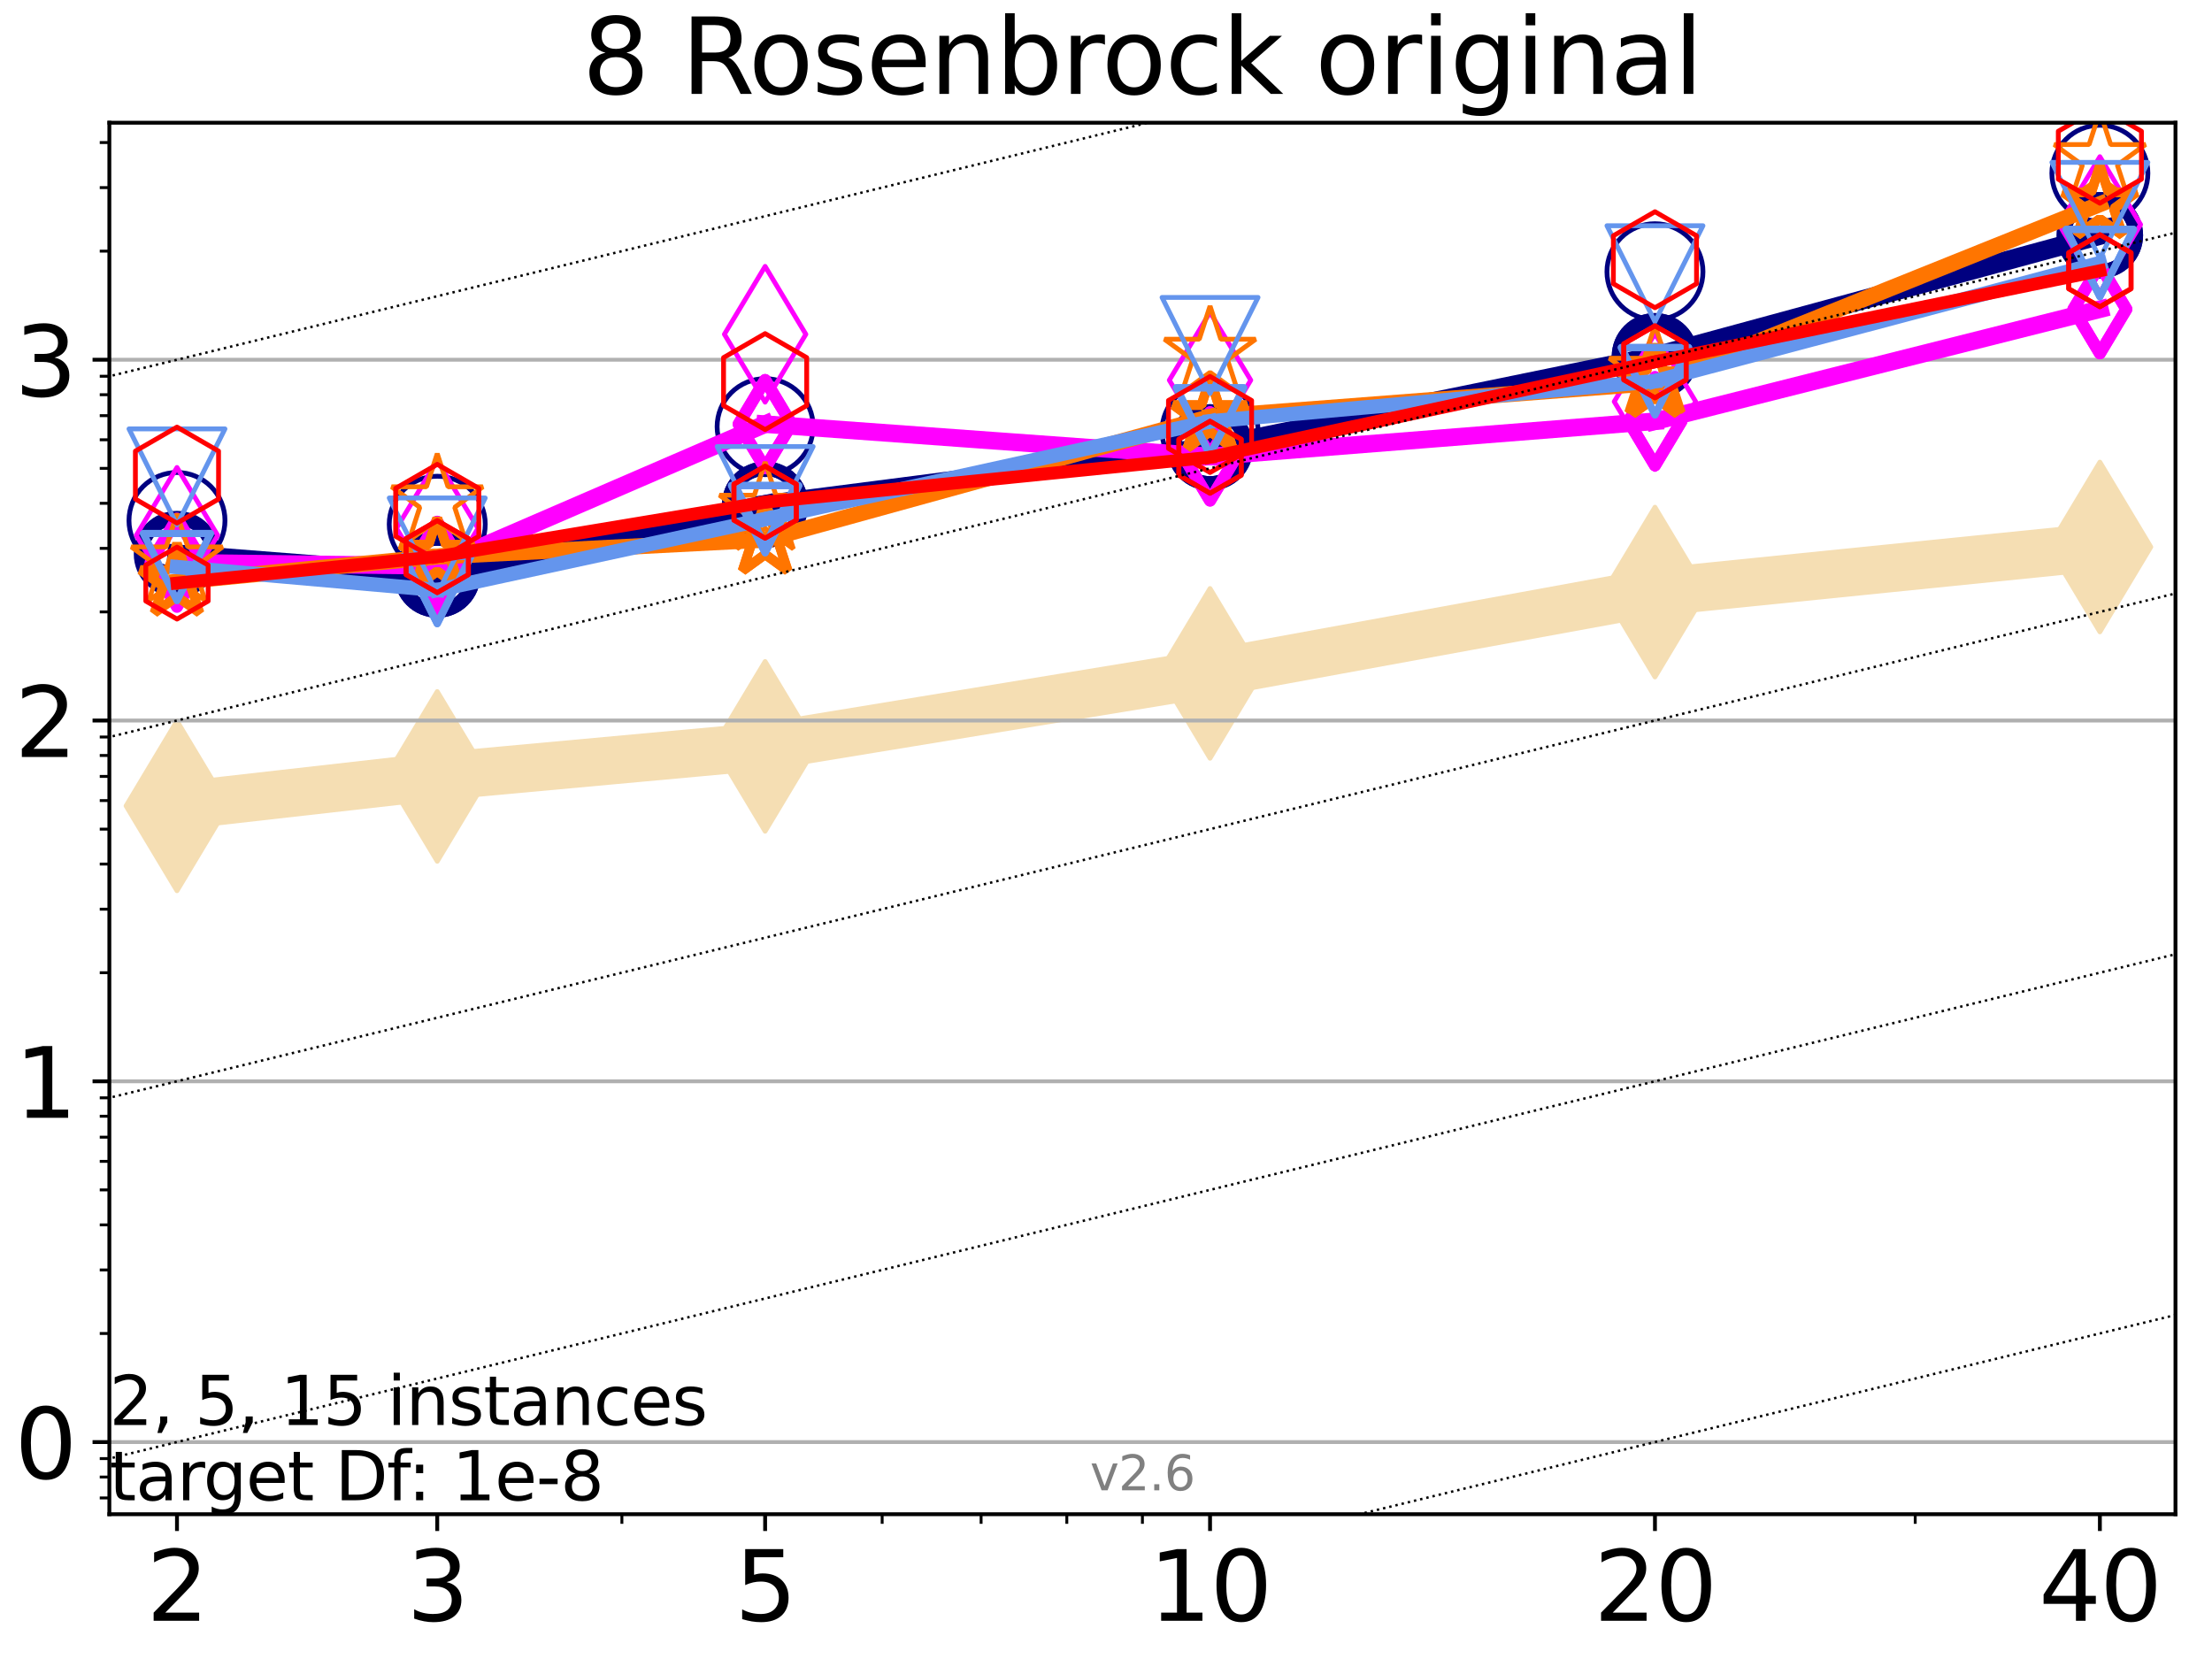 <?xml version="1.0" encoding="utf-8" standalone="no"?>
<!DOCTYPE svg PUBLIC "-//W3C//DTD SVG 1.1//EN"
  "http://www.w3.org/Graphics/SVG/1.1/DTD/svg11.dtd">
<svg xmlns:xlink="http://www.w3.org/1999/xlink" width="460.8pt" height="345.6pt" viewBox="0 0 460.8 345.6" xmlns="http://www.w3.org/2000/svg" version="1.1">
 <defs>
  <style type="text/css">*{stroke-linejoin: round; stroke-linecap: butt}</style>
 </defs>
 <g id="figure_1">
  <g id="patch_1">
   <path d="M 0 345.6 
L 460.8 345.6 
L 460.8 0 
L 0 0 
z
" style="fill: #ffffff"/>
  </g>
  <g id="axes_1">
   <g id="patch_2">
    <path d="M 22.78 315.44 
L 453.192 315.44 
L 453.192 25.56 
L 22.78 25.56 
z
" style="fill: #ffffff"/>
   </g>
   <g id="line2d_1">
    <path d="M 36.868 167.878 
L 91.085 161.74 
L 159.39 155.48 
L 252.074 140.279 
L 344.758 123.341 
L 437.443 113.948 
" clip-path="url(#p934b55f796)" style="fill: none; stroke: #f5deb3; stroke-width: 10; stroke-linecap: square"/>
    <defs>
     <path id="m6772ed40e3" d="M -0 17.678 
L 10.607 0 
L 0 -17.678 
L -10.607 -0 
z
" style="stroke: #f5deb3; stroke-linejoin: miter"/>
    </defs>
    <g clip-path="url(#p934b55f796)">
     <use xlink:href="#m6772ed40e3" x="36.868" y="167.878" style="fill: #f5deb3; stroke: #f5deb3; stroke-linejoin: miter"/>
     <use xlink:href="#m6772ed40e3" x="91.085" y="161.74" style="fill: #f5deb3; stroke: #f5deb3; stroke-linejoin: miter"/>
     <use xlink:href="#m6772ed40e3" x="159.39" y="155.48" style="fill: #f5deb3; stroke: #f5deb3; stroke-linejoin: miter"/>
     <use xlink:href="#m6772ed40e3" x="252.074" y="140.279" style="fill: #f5deb3; stroke: #f5deb3; stroke-linejoin: miter"/>
     <use xlink:href="#m6772ed40e3" x="344.758" y="123.341" style="fill: #f5deb3; stroke: #f5deb3; stroke-linejoin: miter"/>
     <use xlink:href="#m6772ed40e3" x="437.443" y="113.948" style="fill: #f5deb3; stroke: #f5deb3; stroke-linejoin: miter"/>
    </g>
   </g>
   <g id="matplotlib.axis_1">
    <g id="xtick_1">
     <g id="line2d_2">
      <defs>
       <path id="mccb2dca0ea" d="M 0 0 
L 0 3.5 
" style="stroke: #000000; stroke-width: 0.8"/>
      </defs>
      <g>
       <use xlink:href="#mccb2dca0ea" x="36.868" y="315.44" style="stroke: #000000; stroke-width: 0.8"/>
      </g>
     </g>
     <g id="text_1">
      <!-- 2 -->
      <g transform="translate(30.506 337.637)scale(0.2 -0.2)">
       <defs>
        <path id="DejaVuSans-32" d="M 1228 531 
L 3431 531 
L 3431 0 
L 469 0 
L 469 531 
Q 828 903 1448 1529 
Q 2069 2156 2228 2338 
Q 2531 2678 2651 2914 
Q 2772 3150 2772 3378 
Q 2772 3750 2511 3984 
Q 2250 4219 1831 4219 
Q 1534 4219 1204 4116 
Q 875 4013 500 3803 
L 500 4441 
Q 881 4594 1212 4672 
Q 1544 4750 1819 4750 
Q 2544 4750 2975 4387 
Q 3406 4025 3406 3419 
Q 3406 3131 3298 2873 
Q 3191 2616 2906 2266 
Q 2828 2175 2409 1742 
Q 1991 1309 1228 531 
z
" transform="scale(0.016)"/>
       </defs>
       <use xlink:href="#DejaVuSans-32"/>
      </g>
     </g>
    </g>
    <g id="xtick_2">
     <g id="line2d_3">
      <g>
       <use xlink:href="#mccb2dca0ea" x="91.085" y="315.44" style="stroke: #000000; stroke-width: 0.8"/>
      </g>
     </g>
     <g id="text_2">
      <!-- 3 -->
      <g transform="translate(84.723 337.637)scale(0.2 -0.2)">
       <defs>
        <path id="DejaVuSans-33" d="M 2597 2516 
Q 3050 2419 3304 2112 
Q 3559 1806 3559 1356 
Q 3559 666 3084 287 
Q 2609 -91 1734 -91 
Q 1441 -91 1130 -33 
Q 819 25 488 141 
L 488 750 
Q 750 597 1062 519 
Q 1375 441 1716 441 
Q 2309 441 2620 675 
Q 2931 909 2931 1356 
Q 2931 1769 2642 2001 
Q 2353 2234 1838 2234 
L 1294 2234 
L 1294 2753 
L 1863 2753 
Q 2328 2753 2575 2939 
Q 2822 3125 2822 3475 
Q 2822 3834 2567 4026 
Q 2313 4219 1838 4219 
Q 1578 4219 1281 4162 
Q 984 4106 628 3988 
L 628 4550 
Q 988 4650 1302 4700 
Q 1616 4750 1894 4750 
Q 2613 4750 3031 4423 
Q 3450 4097 3450 3541 
Q 3450 3153 3228 2886 
Q 3006 2619 2597 2516 
z
" transform="scale(0.016)"/>
       </defs>
       <use xlink:href="#DejaVuSans-33"/>
      </g>
     </g>
    </g>
    <g id="xtick_3">
     <g id="line2d_4">
      <g>
       <use xlink:href="#mccb2dca0ea" x="159.39" y="315.44" style="stroke: #000000; stroke-width: 0.8"/>
      </g>
     </g>
     <g id="text_3">
      <!-- 5 -->
      <g transform="translate(153.028 337.637)scale(0.2 -0.2)">
       <defs>
        <path id="DejaVuSans-35" d="M 691 4666 
L 3169 4666 
L 3169 4134 
L 1269 4134 
L 1269 2991 
Q 1406 3038 1543 3061 
Q 1681 3084 1819 3084 
Q 2600 3084 3056 2656 
Q 3513 2228 3513 1497 
Q 3513 744 3044 326 
Q 2575 -91 1722 -91 
Q 1428 -91 1123 -41 
Q 819 9 494 109 
L 494 744 
Q 775 591 1075 516 
Q 1375 441 1709 441 
Q 2250 441 2565 725 
Q 2881 1009 2881 1497 
Q 2881 1984 2565 2268 
Q 2250 2553 1709 2553 
Q 1456 2553 1204 2497 
Q 953 2441 691 2322 
L 691 4666 
z
" transform="scale(0.016)"/>
       </defs>
       <use xlink:href="#DejaVuSans-35"/>
      </g>
     </g>
    </g>
    <g id="xtick_4">
     <g id="line2d_5">
      <g>
       <use xlink:href="#mccb2dca0ea" x="252.074" y="315.44" style="stroke: #000000; stroke-width: 0.8"/>
      </g>
     </g>
     <g id="text_4">
      <!-- 10 -->
      <g transform="translate(239.349 337.637)scale(0.2 -0.2)">
       <defs>
        <path id="DejaVuSans-31" d="M 794 531 
L 1825 531 
L 1825 4091 
L 703 3866 
L 703 4441 
L 1819 4666 
L 2450 4666 
L 2450 531 
L 3481 531 
L 3481 0 
L 794 0 
L 794 531 
z
" transform="scale(0.016)"/>
        <path id="DejaVuSans-30" d="M 2034 4250 
Q 1547 4250 1301 3770 
Q 1056 3291 1056 2328 
Q 1056 1369 1301 889 
Q 1547 409 2034 409 
Q 2525 409 2770 889 
Q 3016 1369 3016 2328 
Q 3016 3291 2770 3770 
Q 2525 4250 2034 4250 
z
M 2034 4750 
Q 2819 4750 3233 4129 
Q 3647 3509 3647 2328 
Q 3647 1150 3233 529 
Q 2819 -91 2034 -91 
Q 1250 -91 836 529 
Q 422 1150 422 2328 
Q 422 3509 836 4129 
Q 1250 4750 2034 4750 
z
" transform="scale(0.016)"/>
       </defs>
       <use xlink:href="#DejaVuSans-31"/>
       <use xlink:href="#DejaVuSans-30" x="63.623"/>
      </g>
     </g>
    </g>
    <g id="xtick_5">
     <g id="line2d_6">
      <g>
       <use xlink:href="#mccb2dca0ea" x="344.758" y="315.44" style="stroke: #000000; stroke-width: 0.8"/>
      </g>
     </g>
     <g id="text_5">
      <!-- 20 -->
      <g transform="translate(332.033 337.637)scale(0.2 -0.2)">
       <use xlink:href="#DejaVuSans-32"/>
       <use xlink:href="#DejaVuSans-30" x="63.623"/>
      </g>
     </g>
    </g>
    <g id="xtick_6">
     <g id="line2d_7">
      <g>
       <use xlink:href="#mccb2dca0ea" x="437.443" y="315.44" style="stroke: #000000; stroke-width: 0.8"/>
      </g>
     </g>
     <g id="text_6">
      <!-- 40 -->
      <g transform="translate(424.718 337.637)scale(0.2 -0.2)">
       <defs>
        <path id="DejaVuSans-34" d="M 2419 4116 
L 825 1625 
L 2419 1625 
L 2419 4116 
z
M 2253 4666 
L 3047 4666 
L 3047 1625 
L 3713 1625 
L 3713 1100 
L 3047 1100 
L 3047 0 
L 2419 0 
L 2419 1100 
L 313 1100 
L 313 1709 
L 2253 4666 
z
" transform="scale(0.016)"/>
       </defs>
       <use xlink:href="#DejaVuSans-34"/>
       <use xlink:href="#DejaVuSans-30" x="63.623"/>
      </g>
     </g>
    </g>
    <g id="xtick_7">
     <g id="line2d_8">
      <defs>
       <path id="m2f188325fc" d="M 0 0 
L 0 2 
" style="stroke: #000000; stroke-width: 0.6"/>
      </defs>
      <g>
       <use xlink:href="#m2f188325fc" x="129.552" y="315.44" style="stroke: #000000; stroke-width: 0.6"/>
      </g>
     </g>
    </g>
    <g id="xtick_8">
     <g id="line2d_9">
      <g>
       <use xlink:href="#m2f188325fc" x="183.769" y="315.44" style="stroke: #000000; stroke-width: 0.6"/>
      </g>
     </g>
    </g>
    <g id="xtick_9">
     <g id="line2d_10">
      <g>
       <use xlink:href="#m2f188325fc" x="204.381" y="315.44" style="stroke: #000000; stroke-width: 0.6"/>
      </g>
     </g>
    </g>
    <g id="xtick_10">
     <g id="line2d_11">
      <g>
       <use xlink:href="#m2f188325fc" x="222.237" y="315.44" style="stroke: #000000; stroke-width: 0.6"/>
      </g>
     </g>
    </g>
    <g id="xtick_11">
     <g id="line2d_12">
      <g>
       <use xlink:href="#m2f188325fc" x="237.986" y="315.44" style="stroke: #000000; stroke-width: 0.6"/>
      </g>
     </g>
    </g>
    <g id="xtick_12">
     <g id="line2d_13">
      <g>
       <use xlink:href="#m2f188325fc" x="398.975" y="315.44" style="stroke: #000000; stroke-width: 0.6"/>
      </g>
     </g>
    </g>
   </g>
   <g id="matplotlib.axis_2">
    <g id="ytick_1">
     <g id="line2d_14">
      <path d="M 22.78 300.409 
L 453.192 300.409 
" clip-path="url(#p934b55f796)" style="fill: none; stroke: #b0b0b0; stroke-width: 0.8; stroke-linecap: square"/>
     </g>
     <g id="line2d_15">
      <defs>
       <path id="mf582585558" d="M 0 0 
L -3.5 0 
" style="stroke: #000000; stroke-width: 0.8"/>
      </defs>
      <g>
       <use xlink:href="#mf582585558" x="22.78" y="300.409" style="stroke: #000000; stroke-width: 0.8"/>
      </g>
     </g>
     <g id="text_7">
      <!-- 0 -->
      <g transform="translate(3.055 308.007)scale(0.2 -0.2)">
       <use xlink:href="#DejaVuSans-30"/>
      </g>
     </g>
    </g>
    <g id="ytick_2">
     <g id="line2d_16">
      <path d="M 22.78 225.254 
L 453.192 225.254 
" clip-path="url(#p934b55f796)" style="fill: none; stroke: #b0b0b0; stroke-width: 0.8; stroke-linecap: square"/>
     </g>
     <g id="line2d_17">
      <g>
       <use xlink:href="#mf582585558" x="22.78" y="225.254" style="stroke: #000000; stroke-width: 0.8"/>
      </g>
     </g>
     <g id="text_8">
      <!-- 1 -->
      <g transform="translate(3.055 232.852)scale(0.2 -0.2)">
       <use xlink:href="#DejaVuSans-31"/>
      </g>
     </g>
    </g>
    <g id="ytick_3">
     <g id="line2d_18">
      <path d="M 22.78 150.098 
L 453.192 150.098 
" clip-path="url(#p934b55f796)" style="fill: none; stroke: #b0b0b0; stroke-width: 0.8; stroke-linecap: square"/>
     </g>
     <g id="line2d_19">
      <g>
       <use xlink:href="#mf582585558" x="22.78" y="150.098" style="stroke: #000000; stroke-width: 0.8"/>
      </g>
     </g>
     <g id="text_9">
      <!-- 2 -->
      <g transform="translate(3.055 157.697)scale(0.2 -0.2)">
       <use xlink:href="#DejaVuSans-32"/>
      </g>
     </g>
    </g>
    <g id="ytick_4">
     <g id="line2d_20">
      <path d="M 22.78 74.943 
L 453.192 74.943 
" clip-path="url(#p934b55f796)" style="fill: none; stroke: #b0b0b0; stroke-width: 0.8; stroke-linecap: square"/>
     </g>
     <g id="line2d_21">
      <g>
       <use xlink:href="#mf582585558" x="22.78" y="74.943" style="stroke: #000000; stroke-width: 0.8"/>
      </g>
     </g>
     <g id="text_10">
      <!-- 3 -->
      <g transform="translate(3.055 82.542)scale(0.2 -0.2)">
       <use xlink:href="#DejaVuSans-33"/>
      </g>
     </g>
    </g>
    <g id="ytick_5">
     <g id="line2d_22">
      <defs>
       <path id="mca1806b303" d="M 0 0 
L -2 0 
" style="stroke: #000000; stroke-width: 0.6"/>
      </defs>
      <g>
       <use xlink:href="#mca1806b303" x="22.78" y="312.051" style="stroke: #000000; stroke-width: 0.6"/>
      </g>
     </g>
    </g>
    <g id="ytick_6">
     <g id="line2d_23">
      <g>
       <use xlink:href="#mca1806b303" x="22.78" y="307.692" style="stroke: #000000; stroke-width: 0.6"/>
      </g>
     </g>
    </g>
    <g id="ytick_7">
     <g id="line2d_24">
      <g>
       <use xlink:href="#mca1806b303" x="22.78" y="303.848" style="stroke: #000000; stroke-width: 0.6"/>
      </g>
     </g>
    </g>
    <g id="ytick_8">
     <g id="line2d_25">
      <g>
       <use xlink:href="#mca1806b303" x="22.78" y="277.785" style="stroke: #000000; stroke-width: 0.6"/>
      </g>
     </g>
    </g>
    <g id="ytick_9">
     <g id="line2d_26">
      <g>
       <use xlink:href="#mca1806b303" x="22.78" y="264.551" style="stroke: #000000; stroke-width: 0.6"/>
      </g>
     </g>
    </g>
    <g id="ytick_10">
     <g id="line2d_27">
      <g>
       <use xlink:href="#mca1806b303" x="22.78" y="255.161" style="stroke: #000000; stroke-width: 0.6"/>
      </g>
     </g>
    </g>
    <g id="ytick_11">
     <g id="line2d_28">
      <g>
       <use xlink:href="#mca1806b303" x="22.78" y="247.878" style="stroke: #000000; stroke-width: 0.6"/>
      </g>
     </g>
    </g>
    <g id="ytick_12">
     <g id="line2d_29">
      <g>
       <use xlink:href="#mca1806b303" x="22.78" y="241.927" style="stroke: #000000; stroke-width: 0.6"/>
      </g>
     </g>
    </g>
    <g id="ytick_13">
     <g id="line2d_30">
      <g>
       <use xlink:href="#mca1806b303" x="22.78" y="236.895" style="stroke: #000000; stroke-width: 0.6"/>
      </g>
     </g>
    </g>
    <g id="ytick_14">
     <g id="line2d_31">
      <g>
       <use xlink:href="#mca1806b303" x="22.78" y="232.537" style="stroke: #000000; stroke-width: 0.6"/>
      </g>
     </g>
    </g>
    <g id="ytick_15">
     <g id="line2d_32">
      <g>
       <use xlink:href="#mca1806b303" x="22.78" y="228.693" style="stroke: #000000; stroke-width: 0.6"/>
      </g>
     </g>
    </g>
    <g id="ytick_16">
     <g id="line2d_33">
      <g>
       <use xlink:href="#mca1806b303" x="22.78" y="202.63" style="stroke: #000000; stroke-width: 0.6"/>
      </g>
     </g>
    </g>
    <g id="ytick_17">
     <g id="line2d_34">
      <g>
       <use xlink:href="#mca1806b303" x="22.78" y="189.396" style="stroke: #000000; stroke-width: 0.6"/>
      </g>
     </g>
    </g>
    <g id="ytick_18">
     <g id="line2d_35">
      <g>
       <use xlink:href="#mca1806b303" x="22.78" y="180.006" style="stroke: #000000; stroke-width: 0.6"/>
      </g>
     </g>
    </g>
    <g id="ytick_19">
     <g id="line2d_36">
      <g>
       <use xlink:href="#mca1806b303" x="22.78" y="172.722" style="stroke: #000000; stroke-width: 0.6"/>
      </g>
     </g>
    </g>
    <g id="ytick_20">
     <g id="line2d_37">
      <g>
       <use xlink:href="#mca1806b303" x="22.78" y="166.772" style="stroke: #000000; stroke-width: 0.6"/>
      </g>
     </g>
    </g>
    <g id="ytick_21">
     <g id="line2d_38">
      <g>
       <use xlink:href="#mca1806b303" x="22.78" y="161.74" style="stroke: #000000; stroke-width: 0.6"/>
      </g>
     </g>
    </g>
    <g id="ytick_22">
     <g id="line2d_39">
      <g>
       <use xlink:href="#mca1806b303" x="22.78" y="157.382" style="stroke: #000000; stroke-width: 0.6"/>
      </g>
     </g>
    </g>
    <g id="ytick_23">
     <g id="line2d_40">
      <g>
       <use xlink:href="#mca1806b303" x="22.78" y="153.537" style="stroke: #000000; stroke-width: 0.6"/>
      </g>
     </g>
    </g>
    <g id="ytick_24">
     <g id="line2d_41">
      <g>
       <use xlink:href="#mca1806b303" x="22.78" y="127.474" style="stroke: #000000; stroke-width: 0.6"/>
      </g>
     </g>
    </g>
    <g id="ytick_25">
     <g id="line2d_42">
      <g>
       <use xlink:href="#mca1806b303" x="22.78" y="114.24" style="stroke: #000000; stroke-width: 0.6"/>
      </g>
     </g>
    </g>
    <g id="ytick_26">
     <g id="line2d_43">
      <g>
       <use xlink:href="#mca1806b303" x="22.78" y="104.85" style="stroke: #000000; stroke-width: 0.6"/>
      </g>
     </g>
    </g>
    <g id="ytick_27">
     <g id="line2d_44">
      <g>
       <use xlink:href="#mca1806b303" x="22.78" y="97.567" style="stroke: #000000; stroke-width: 0.6"/>
      </g>
     </g>
    </g>
    <g id="ytick_28">
     <g id="line2d_45">
      <g>
       <use xlink:href="#mca1806b303" x="22.78" y="91.616" style="stroke: #000000; stroke-width: 0.6"/>
      </g>
     </g>
    </g>
    <g id="ytick_29">
     <g id="line2d_46">
      <g>
       <use xlink:href="#mca1806b303" x="22.78" y="86.585" style="stroke: #000000; stroke-width: 0.6"/>
      </g>
     </g>
    </g>
    <g id="ytick_30">
     <g id="line2d_47">
      <g>
       <use xlink:href="#mca1806b303" x="22.78" y="82.227" style="stroke: #000000; stroke-width: 0.6"/>
      </g>
     </g>
    </g>
    <g id="ytick_31">
     <g id="line2d_48">
      <g>
       <use xlink:href="#mca1806b303" x="22.78" y="78.382" style="stroke: #000000; stroke-width: 0.6"/>
      </g>
     </g>
    </g>
    <g id="ytick_32">
     <g id="line2d_49">
      <g>
       <use xlink:href="#mca1806b303" x="22.78" y="52.319" style="stroke: #000000; stroke-width: 0.6"/>
      </g>
     </g>
    </g>
    <g id="ytick_33">
     <g id="line2d_50">
      <g>
       <use xlink:href="#mca1806b303" x="22.78" y="39.085" style="stroke: #000000; stroke-width: 0.6"/>
      </g>
     </g>
    </g>
    <g id="ytick_34">
     <g id="line2d_51">
      <g>
       <use xlink:href="#mca1806b303" x="22.78" y="29.695" style="stroke: #000000; stroke-width: 0.6"/>
      </g>
     </g>
    </g>
   </g>
   <g id="line2d_52">
    <path d="M 36.868 115.426 
L 91.085 119.682 
" clip-path="url(#p934b55f796)" style="fill: none; stroke: #000080; stroke-width: 4; stroke-linecap: square"/>
    <defs>
     <path id="m6fe07e3c28" d="M 0 7.5 
C 1.989 7.5 3.897 6.71 5.303 5.303 
C 6.71 3.897 7.5 1.989 7.5 0 
C 7.5 -1.989 6.71 -3.897 5.303 -5.303 
C 3.897 -6.71 1.989 -7.5 0 -7.5 
C -1.989 -7.5 -3.897 -6.71 -5.303 -5.303 
C -6.71 -3.897 -7.5 -1.989 -7.5 0 
C -7.5 1.989 -6.71 3.897 -5.303 5.303 
C -3.897 6.71 -1.989 7.5 0 7.5 
z
" style="stroke: #000080; stroke-width: 3"/>
    </defs>
    <g clip-path="url(#p934b55f796)">
     <use xlink:href="#m6fe07e3c28" x="36.868" y="115.426" style="fill-opacity: 0; stroke: #000080; stroke-width: 3"/>
     <use xlink:href="#m6fe07e3c28" x="91.085" y="119.682" style="fill-opacity: 0; stroke: #000080; stroke-width: 3"/>
    </g>
   </g>
   <g id="line2d_53">
    <path d="M 91.085 119.682 
L 159.39 105.132 
" clip-path="url(#p934b55f796)" style="fill: none; stroke: #000080; stroke-width: 4; stroke-linecap: square"/>
    <g clip-path="url(#p934b55f796)">
     <use xlink:href="#m6fe07e3c28" x="91.085" y="119.682" style="fill-opacity: 0; stroke: #000080; stroke-width: 3"/>
     <use xlink:href="#m6fe07e3c28" x="159.39" y="105.132" style="fill-opacity: 0; stroke: #000080; stroke-width: 3"/>
    </g>
   </g>
   <g id="line2d_54">
    <path d="M 159.39 105.132 
L 252.074 93.2 
" clip-path="url(#p934b55f796)" style="fill: none; stroke: #000080; stroke-width: 4; stroke-linecap: square"/>
    <g clip-path="url(#p934b55f796)">
     <use xlink:href="#m6fe07e3c28" x="159.39" y="105.132" style="fill-opacity: 0; stroke: #000080; stroke-width: 3"/>
     <use xlink:href="#m6fe07e3c28" x="252.074" y="93.2" style="fill-opacity: 0; stroke: #000080; stroke-width: 3"/>
    </g>
   </g>
   <g id="line2d_55">
    <path d="M 252.074 93.2 
L 344.758 74.219 
" clip-path="url(#p934b55f796)" style="fill: none; stroke: #000080; stroke-width: 4; stroke-linecap: square"/>
    <g clip-path="url(#p934b55f796)">
     <use xlink:href="#m6fe07e3c28" x="252.074" y="93.2" style="fill-opacity: 0; stroke: #000080; stroke-width: 3"/>
     <use xlink:href="#m6fe07e3c28" x="344.758" y="74.219" style="fill-opacity: 0; stroke: #000080; stroke-width: 3"/>
    </g>
   </g>
   <g id="line2d_56">
    <path d="M 344.758 74.219 
L 437.443 49.015 
" clip-path="url(#p934b55f796)" style="fill: none; stroke: #000080; stroke-width: 4; stroke-linecap: square"/>
    <g clip-path="url(#p934b55f796)">
     <use xlink:href="#m6fe07e3c28" x="344.758" y="74.219" style="fill-opacity: 0; stroke: #000080; stroke-width: 3"/>
     <use xlink:href="#m6fe07e3c28" x="437.443" y="49.015" style="fill-opacity: 0; stroke: #000080; stroke-width: 3"/>
    </g>
   </g>
   <g id="line2d_57">
    <path d="M 437.443 49.015 
" clip-path="url(#p934b55f796)" style="fill: none; stroke: #000080; stroke-width: 4; stroke-linecap: square"/>
    <g clip-path="url(#p934b55f796)">
     <use xlink:href="#m6fe07e3c28" x="437.443" y="49.015" style="fill-opacity: 0; stroke: #000080; stroke-width: 3"/>
    </g>
   </g>
   <g id="line2d_58"/>
   <g id="line2d_59">
    <defs>
     <path id="ma66f0f0024" d="M 0 10 
C 2.652 10 5.196 8.946 7.071 7.071 
C 8.946 5.196 10 2.652 10 0 
C 10 -2.652 8.946 -5.196 7.071 -7.071 
C 5.196 -8.946 2.652 -10 0 -10 
C -2.652 -10 -5.196 -8.946 -7.071 -7.071 
C -8.946 -5.196 -10 -2.652 -10 0 
C -10 2.652 -8.946 5.196 -7.071 7.071 
C -5.196 8.946 -2.652 10 0 10 
z
" style="stroke: #000080"/>
    </defs>
    <g clip-path="url(#p934b55f796)">
     <use xlink:href="#ma66f0f0024" x="36.868" y="108.426" style="fill-opacity: 0; stroke: #000080"/>
     <use xlink:href="#ma66f0f0024" x="91.085" y="109.209" style="fill-opacity: 0; stroke: #000080"/>
     <use xlink:href="#ma66f0f0024" x="159.39" y="88.883" style="fill-opacity: 0; stroke: #000080"/>
     <use xlink:href="#ma66f0f0024" x="252.074" y="89.761" style="fill-opacity: 0; stroke: #000080"/>
     <use xlink:href="#ma66f0f0024" x="344.758" y="56.604" style="fill-opacity: 0; stroke: #000080"/>
     <use xlink:href="#ma66f0f0024" x="437.443" y="36.088" style="fill-opacity: 0; stroke: #000080"/>
    </g>
   </g>
   <g id="line2d_60">
    <path d="M 36.868 117.223 
L 91.085 117.881 
" clip-path="url(#p934b55f796)" style="fill: none; stroke: #ff00ff; stroke-width: 3.667; stroke-linecap: square"/>
    <defs>
     <path id="maf5c7797f5" d="M -0 9.192 
L 5.515 0 
L 0 -9.192 
L -5.515 -0 
z
" style="stroke: #ff00ff; stroke-width: 2.5; stroke-linejoin: miter"/>
    </defs>
    <g clip-path="url(#p934b55f796)">
     <use xlink:href="#maf5c7797f5" x="36.868" y="117.223" style="fill-opacity: 0; stroke: #ff00ff; stroke-width: 2.5; stroke-linejoin: miter"/>
     <use xlink:href="#maf5c7797f5" x="91.085" y="117.881" style="fill-opacity: 0; stroke: #ff00ff; stroke-width: 2.5; stroke-linejoin: miter"/>
    </g>
   </g>
   <g id="line2d_61">
    <path d="M 91.085 117.881 
L 159.39 88.355 
" clip-path="url(#p934b55f796)" style="fill: none; stroke: #ff00ff; stroke-width: 3.667; stroke-linecap: square"/>
    <g clip-path="url(#p934b55f796)">
     <use xlink:href="#maf5c7797f5" x="91.085" y="117.881" style="fill-opacity: 0; stroke: #ff00ff; stroke-width: 2.5; stroke-linejoin: miter"/>
     <use xlink:href="#maf5c7797f5" x="159.39" y="88.355" style="fill-opacity: 0; stroke: #ff00ff; stroke-width: 2.5; stroke-linejoin: miter"/>
    </g>
   </g>
   <g id="line2d_62">
    <path d="M 159.39 88.355 
L 252.074 95.082 
" clip-path="url(#p934b55f796)" style="fill: none; stroke: #ff00ff; stroke-width: 3.667; stroke-linecap: square"/>
    <g clip-path="url(#p934b55f796)">
     <use xlink:href="#maf5c7797f5" x="159.39" y="88.355" style="fill-opacity: 0; stroke: #ff00ff; stroke-width: 2.5; stroke-linejoin: miter"/>
     <use xlink:href="#maf5c7797f5" x="252.074" y="95.082" style="fill-opacity: 0; stroke: #ff00ff; stroke-width: 2.5; stroke-linejoin: miter"/>
    </g>
   </g>
   <g id="line2d_63">
    <path d="M 252.074 95.082 
L 344.758 87.754 
" clip-path="url(#p934b55f796)" style="fill: none; stroke: #ff00ff; stroke-width: 3.667; stroke-linecap: square"/>
    <g clip-path="url(#p934b55f796)">
     <use xlink:href="#maf5c7797f5" x="252.074" y="95.082" style="fill-opacity: 0; stroke: #ff00ff; stroke-width: 2.5; stroke-linejoin: miter"/>
     <use xlink:href="#maf5c7797f5" x="344.758" y="87.754" style="fill-opacity: 0; stroke: #ff00ff; stroke-width: 2.5; stroke-linejoin: miter"/>
    </g>
   </g>
   <g id="line2d_64">
    <path d="M 344.758 87.754 
L 437.443 64.411 
" clip-path="url(#p934b55f796)" style="fill: none; stroke: #ff00ff; stroke-width: 3.667; stroke-linecap: square"/>
    <g clip-path="url(#p934b55f796)">
     <use xlink:href="#maf5c7797f5" x="344.758" y="87.754" style="fill-opacity: 0; stroke: #ff00ff; stroke-width: 2.5; stroke-linejoin: miter"/>
     <use xlink:href="#maf5c7797f5" x="437.443" y="64.411" style="fill-opacity: 0; stroke: #ff00ff; stroke-width: 2.5; stroke-linejoin: miter"/>
    </g>
   </g>
   <g id="line2d_65">
    <path d="M 437.443 64.411 
" clip-path="url(#p934b55f796)" style="fill: none; stroke: #ff00ff; stroke-width: 3.667; stroke-linecap: square"/>
    <g clip-path="url(#p934b55f796)">
     <use xlink:href="#maf5c7797f5" x="437.443" y="64.411" style="fill-opacity: 0; stroke: #ff00ff; stroke-width: 2.5; stroke-linejoin: miter"/>
    </g>
   </g>
   <g id="line2d_66"/>
   <g id="line2d_67">
    <defs>
     <path id="m2062a57e64" d="M -0 14.142 
L 8.485 0 
L -0 -14.142 
L -8.485 -0 
z
" style="stroke: #ff00ff; stroke-linejoin: miter"/>
    </defs>
    <g clip-path="url(#p934b55f796)">
     <use xlink:href="#m2062a57e64" x="36.868" y="111.527" style="fill-opacity: 0; stroke: #ff00ff; stroke-linejoin: miter"/>
     <use xlink:href="#m2062a57e64" x="91.085" y="110.059" style="fill-opacity: 0; stroke: #ff00ff; stroke-linejoin: miter"/>
     <use xlink:href="#m2062a57e64" x="159.39" y="69.635" style="fill-opacity: 0; stroke: #ff00ff; stroke-linejoin: miter"/>
     <use xlink:href="#m2062a57e64" x="252.074" y="79.197" style="fill-opacity: 0; stroke: #ff00ff; stroke-linejoin: miter"/>
     <use xlink:href="#m2062a57e64" x="344.758" y="83.661" style="fill-opacity: 0; stroke: #ff00ff; stroke-linejoin: miter"/>
     <use xlink:href="#m2062a57e64" x="437.443" y="46.782" style="fill-opacity: 0; stroke: #ff00ff; stroke-linejoin: miter"/>
    </g>
   </g>
   <g id="line2d_68">
    <path d="M 36.868 121.199 
L 91.085 115.945 
" clip-path="url(#p934b55f796)" style="fill: none; stroke: #ff7500; stroke-width: 3.333; stroke-linecap: square"/>
    <defs>
     <path id="m6bd942bcdf" d="M 0 -8 
L -1.796 -2.472 
L -7.608 -2.472 
L -2.906 0.944 
L -4.702 6.472 
L -0 3.056 
L 4.702 6.472 
L 2.906 0.944 
L 7.608 -2.472 
L 1.796 -2.472 
z
" style="stroke: #ff7500; stroke-width: 2; stroke-linejoin: bevel"/>
    </defs>
    <g clip-path="url(#p934b55f796)">
     <use xlink:href="#m6bd942bcdf" x="36.868" y="121.199" style="fill-opacity: 0; stroke: #ff7500; stroke-width: 2; stroke-linejoin: bevel"/>
     <use xlink:href="#m6bd942bcdf" x="91.085" y="115.945" style="fill-opacity: 0; stroke: #ff7500; stroke-width: 2; stroke-linejoin: bevel"/>
    </g>
   </g>
   <g id="line2d_69">
    <path d="M 91.085 115.945 
L 159.39 112.429 
" clip-path="url(#p934b55f796)" style="fill: none; stroke: #ff7500; stroke-width: 3.333; stroke-linecap: square"/>
    <g clip-path="url(#p934b55f796)">
     <use xlink:href="#m6bd942bcdf" x="91.085" y="115.945" style="fill-opacity: 0; stroke: #ff7500; stroke-width: 2; stroke-linejoin: bevel"/>
     <use xlink:href="#m6bd942bcdf" x="159.39" y="112.429" style="fill-opacity: 0; stroke: #ff7500; stroke-width: 2; stroke-linejoin: bevel"/>
    </g>
   </g>
   <g id="line2d_70">
    <path d="M 159.39 112.429 
L 252.074 86.855 
" clip-path="url(#p934b55f796)" style="fill: none; stroke: #ff7500; stroke-width: 3.333; stroke-linecap: square"/>
    <g clip-path="url(#p934b55f796)">
     <use xlink:href="#m6bd942bcdf" x="159.39" y="112.429" style="fill-opacity: 0; stroke: #ff7500; stroke-width: 2; stroke-linejoin: bevel"/>
     <use xlink:href="#m6bd942bcdf" x="252.074" y="86.855" style="fill-opacity: 0; stroke: #ff7500; stroke-width: 2; stroke-linejoin: bevel"/>
    </g>
   </g>
   <g id="line2d_71">
    <path d="M 252.074 86.855 
L 344.758 79.78 
" clip-path="url(#p934b55f796)" style="fill: none; stroke: #ff7500; stroke-width: 3.333; stroke-linecap: square"/>
    <g clip-path="url(#p934b55f796)">
     <use xlink:href="#m6bd942bcdf" x="252.074" y="86.855" style="fill-opacity: 0; stroke: #ff7500; stroke-width: 2; stroke-linejoin: bevel"/>
     <use xlink:href="#m6bd942bcdf" x="344.758" y="79.78" style="fill-opacity: 0; stroke: #ff7500; stroke-width: 2; stroke-linejoin: bevel"/>
    </g>
   </g>
   <g id="line2d_72">
    <path d="M 344.758 79.78 
L 437.443 42.537 
" clip-path="url(#p934b55f796)" style="fill: none; stroke: #ff7500; stroke-width: 3.333; stroke-linecap: square"/>
    <g clip-path="url(#p934b55f796)">
     <use xlink:href="#m6bd942bcdf" x="344.758" y="79.78" style="fill-opacity: 0; stroke: #ff7500; stroke-width: 2; stroke-linejoin: bevel"/>
     <use xlink:href="#m6bd942bcdf" x="437.443" y="42.537" style="fill-opacity: 0; stroke: #ff7500; stroke-width: 2; stroke-linejoin: bevel"/>
    </g>
   </g>
   <g id="line2d_73">
    <path d="M 437.443 42.537 
" clip-path="url(#p934b55f796)" style="fill: none; stroke: #ff7500; stroke-width: 3.333; stroke-linecap: square"/>
    <g clip-path="url(#p934b55f796)">
     <use xlink:href="#m6bd942bcdf" x="437.443" y="42.537" style="fill-opacity: 0; stroke: #ff7500; stroke-width: 2; stroke-linejoin: bevel"/>
    </g>
   </g>
   <g id="line2d_74"/>
   <g id="line2d_75">
    <defs>
     <path id="mb7e2c86fb6" d="M 0 -10 
L -2.245 -3.09 
L -9.511 -3.09 
L -3.633 1.18 
L -5.878 8.09 
L -0 3.82 
L 5.878 8.09 
L 3.633 1.18 
L 9.511 -3.09 
L 2.245 -3.09 
z
" style="stroke: #ff7500; stroke-linejoin: bevel"/>
    </defs>
    <g clip-path="url(#p934b55f796)">
     <use xlink:href="#mb7e2c86fb6" x="36.868" y="117.021" style="fill-opacity: 0; stroke: #ff7500; stroke-linejoin: bevel"/>
     <use xlink:href="#mb7e2c86fb6" x="91.085" y="104.499" style="fill-opacity: 0; stroke: #ff7500; stroke-linejoin: bevel"/>
     <use xlink:href="#mb7e2c86fb6" x="159.39" y="106.251" style="fill-opacity: 0; stroke: #ff7500; stroke-linejoin: bevel"/>
     <use xlink:href="#mb7e2c86fb6" x="252.074" y="73.754" style="fill-opacity: 0; stroke: #ff7500; stroke-linejoin: bevel"/>
     <use xlink:href="#mb7e2c86fb6" x="344.758" y="77.72" style="fill-opacity: 0; stroke: #ff7500; stroke-linejoin: bevel"/>
     <use xlink:href="#mb7e2c86fb6" x="437.443" y="33.202" style="fill-opacity: 0; stroke: #ff7500; stroke-linejoin: bevel"/>
    </g>
   </g>
   <g id="line2d_76">
    <path d="M 36.868 118.13 
L 91.085 122.913 
" clip-path="url(#p934b55f796)" style="fill: none; stroke: #6495ed; stroke-width: 3; stroke-linecap: square"/>
    <defs>
     <path id="mc22b096dd2" d="M -0 7 
L 7 -7 
L -7 -7 
z
" style="stroke: #6495ed; stroke-width: 1.5; stroke-linejoin: miter"/>
    </defs>
    <g clip-path="url(#p934b55f796)">
     <use xlink:href="#mc22b096dd2" x="36.868" y="118.13" style="fill-opacity: 0; stroke: #6495ed; stroke-width: 1.5; stroke-linejoin: miter"/>
     <use xlink:href="#mc22b096dd2" x="91.085" y="122.913" style="fill-opacity: 0; stroke: #6495ed; stroke-width: 1.5; stroke-linejoin: miter"/>
    </g>
   </g>
   <g id="line2d_77">
    <path d="M 91.085 122.913 
L 159.39 108.145 
" clip-path="url(#p934b55f796)" style="fill: none; stroke: #6495ed; stroke-width: 3; stroke-linecap: square"/>
    <g clip-path="url(#p934b55f796)">
     <use xlink:href="#mc22b096dd2" x="91.085" y="122.913" style="fill-opacity: 0; stroke: #6495ed; stroke-width: 1.5; stroke-linejoin: miter"/>
     <use xlink:href="#mc22b096dd2" x="159.39" y="108.145" style="fill-opacity: 0; stroke: #6495ed; stroke-width: 1.5; stroke-linejoin: miter"/>
    </g>
   </g>
   <g id="line2d_78">
    <path d="M 159.39 108.145 
L 252.074 87.785 
" clip-path="url(#p934b55f796)" style="fill: none; stroke: #6495ed; stroke-width: 3; stroke-linecap: square"/>
    <g clip-path="url(#p934b55f796)">
     <use xlink:href="#mc22b096dd2" x="159.39" y="108.145" style="fill-opacity: 0; stroke: #6495ed; stroke-width: 1.5; stroke-linejoin: miter"/>
     <use xlink:href="#mc22b096dd2" x="252.074" y="87.785" style="fill-opacity: 0; stroke: #6495ed; stroke-width: 1.5; stroke-linejoin: miter"/>
    </g>
   </g>
   <g id="line2d_79">
    <path d="M 252.074 87.785 
L 344.758 79.404 
" clip-path="url(#p934b55f796)" style="fill: none; stroke: #6495ed; stroke-width: 3; stroke-linecap: square"/>
    <g clip-path="url(#p934b55f796)">
     <use xlink:href="#mc22b096dd2" x="252.074" y="87.785" style="fill-opacity: 0; stroke: #6495ed; stroke-width: 1.5; stroke-linejoin: miter"/>
     <use xlink:href="#mc22b096dd2" x="344.758" y="79.404" style="fill-opacity: 0; stroke: #6495ed; stroke-width: 1.5; stroke-linejoin: miter"/>
    </g>
   </g>
   <g id="line2d_80">
    <path d="M 344.758 79.404 
L 437.443 54.791 
" clip-path="url(#p934b55f796)" style="fill: none; stroke: #6495ed; stroke-width: 3; stroke-linecap: square"/>
    <g clip-path="url(#p934b55f796)">
     <use xlink:href="#mc22b096dd2" x="344.758" y="79.404" style="fill-opacity: 0; stroke: #6495ed; stroke-width: 1.5; stroke-linejoin: miter"/>
     <use xlink:href="#mc22b096dd2" x="437.443" y="54.791" style="fill-opacity: 0; stroke: #6495ed; stroke-width: 1.5; stroke-linejoin: miter"/>
    </g>
   </g>
   <g id="line2d_81">
    <path d="M 437.443 54.791 
" clip-path="url(#p934b55f796)" style="fill: none; stroke: #6495ed; stroke-width: 3; stroke-linecap: square"/>
    <g clip-path="url(#p934b55f796)">
     <use xlink:href="#mc22b096dd2" x="437.443" y="54.791" style="fill-opacity: 0; stroke: #6495ed; stroke-width: 1.5; stroke-linejoin: miter"/>
    </g>
   </g>
   <g id="line2d_82"/>
   <g id="line2d_83">
    <defs>
     <path id="m44e818b76f" d="M -0 10 
L 10 -10 
L -10 -10 
z
" style="stroke: #6495ed; stroke-linejoin: miter"/>
    </defs>
    <g clip-path="url(#p934b55f796)">
     <use xlink:href="#m44e818b76f" x="36.868" y="99.345" style="fill-opacity: 0; stroke: #6495ed; stroke-linejoin: miter"/>
     <use xlink:href="#m44e818b76f" x="91.085" y="113.736" style="fill-opacity: 0; stroke: #6495ed; stroke-linejoin: miter"/>
     <use xlink:href="#m44e818b76f" x="159.39" y="103.026" style="fill-opacity: 0; stroke: #6495ed; stroke-linejoin: miter"/>
     <use xlink:href="#m44e818b76f" x="252.074" y="71.96" style="fill-opacity: 0; stroke: #6495ed; stroke-linejoin: miter"/>
     <use xlink:href="#m44e818b76f" x="344.758" y="57.025" style="fill-opacity: 0; stroke: #6495ed; stroke-linejoin: miter"/>
     <use xlink:href="#m44e818b76f" x="437.443" y="43.824" style="fill-opacity: 0; stroke: #6495ed; stroke-linejoin: miter"/>
    </g>
   </g>
   <g id="line2d_84">
    <path d="M 36.868 121.465 
L 91.085 115.955 
" clip-path="url(#p934b55f796)" style="fill: none; stroke: #ff0000; stroke-width: 2.667; stroke-linecap: square"/>
    <defs>
     <path id="m65690cbfd4" d="M 0 -7.5 
L -6.495 -3.75 
L -6.495 3.75 
L -0 7.5 
L 6.495 3.75 
L 6.495 -3.75 
z
" style="stroke: #ff0000; stroke-linejoin: miter"/>
    </defs>
    <g clip-path="url(#p934b55f796)">
     <use xlink:href="#m65690cbfd4" x="36.868" y="121.465" style="fill-opacity: 0; stroke: #ff0000; stroke-linejoin: miter"/>
     <use xlink:href="#m65690cbfd4" x="91.085" y="115.955" style="fill-opacity: 0; stroke: #ff0000; stroke-linejoin: miter"/>
    </g>
   </g>
   <g id="line2d_85">
    <path d="M 91.085 115.955 
L 159.39 104.611 
" clip-path="url(#p934b55f796)" style="fill: none; stroke: #ff0000; stroke-width: 2.667; stroke-linecap: square"/>
    <g clip-path="url(#p934b55f796)">
     <use xlink:href="#m65690cbfd4" x="91.085" y="115.955" style="fill-opacity: 0; stroke: #ff0000; stroke-linejoin: miter"/>
     <use xlink:href="#m65690cbfd4" x="159.39" y="104.611" style="fill-opacity: 0; stroke: #ff0000; stroke-linejoin: miter"/>
    </g>
   </g>
   <g id="line2d_86">
    <path d="M 159.39 104.611 
L 252.074 95.254 
" clip-path="url(#p934b55f796)" style="fill: none; stroke: #ff0000; stroke-width: 2.667; stroke-linecap: square"/>
    <g clip-path="url(#p934b55f796)">
     <use xlink:href="#m65690cbfd4" x="159.39" y="104.611" style="fill-opacity: 0; stroke: #ff0000; stroke-linejoin: miter"/>
     <use xlink:href="#m65690cbfd4" x="252.074" y="95.254" style="fill-opacity: 0; stroke: #ff0000; stroke-linejoin: miter"/>
    </g>
   </g>
   <g id="line2d_87">
    <path d="M 252.074 95.254 
L 344.758 75.374 
" clip-path="url(#p934b55f796)" style="fill: none; stroke: #ff0000; stroke-width: 2.667; stroke-linecap: square"/>
    <g clip-path="url(#p934b55f796)">
     <use xlink:href="#m65690cbfd4" x="252.074" y="95.254" style="fill-opacity: 0; stroke: #ff0000; stroke-linejoin: miter"/>
     <use xlink:href="#m65690cbfd4" x="344.758" y="75.374" style="fill-opacity: 0; stroke: #ff0000; stroke-linejoin: miter"/>
    </g>
   </g>
   <g id="line2d_88">
    <path d="M 344.758 75.374 
L 437.443 56.399 
" clip-path="url(#p934b55f796)" style="fill: none; stroke: #ff0000; stroke-width: 2.667; stroke-linecap: square"/>
    <g clip-path="url(#p934b55f796)">
     <use xlink:href="#m65690cbfd4" x="344.758" y="75.374" style="fill-opacity: 0; stroke: #ff0000; stroke-linejoin: miter"/>
     <use xlink:href="#m65690cbfd4" x="437.443" y="56.399" style="fill-opacity: 0; stroke: #ff0000; stroke-linejoin: miter"/>
    </g>
   </g>
   <g id="line2d_89">
    <path d="M 437.443 56.399 
" clip-path="url(#p934b55f796)" style="fill: none; stroke: #ff0000; stroke-width: 2.667; stroke-linecap: square"/>
    <g clip-path="url(#p934b55f796)">
     <use xlink:href="#m65690cbfd4" x="437.443" y="56.399" style="fill-opacity: 0; stroke: #ff0000; stroke-linejoin: miter"/>
    </g>
   </g>
   <g id="line2d_90"/>
   <g id="line2d_91">
    <defs>
     <path id="m636fa734e3" d="M 0 -10 
L -8.66 -5 
L -8.66 5 
L -0 10 
L 8.66 5 
L 8.66 -5 
z
" style="stroke: #ff0000; stroke-linejoin: miter"/>
    </defs>
    <g clip-path="url(#p934b55f796)">
     <use xlink:href="#m636fa734e3" x="36.868" y="98.968" style="fill-opacity: 0; stroke: #ff0000; stroke-linejoin: miter"/>
     <use xlink:href="#m636fa734e3" x="91.085" y="106.726" style="fill-opacity: 0; stroke: #ff0000; stroke-linejoin: miter"/>
     <use xlink:href="#m636fa734e3" x="159.39" y="79.496" style="fill-opacity: 0; stroke: #ff0000; stroke-linejoin: miter"/>
     <use xlink:href="#m636fa734e3" x="252.074" y="88.426" style="fill-opacity: 0; stroke: #ff0000; stroke-linejoin: miter"/>
     <use xlink:href="#m636fa734e3" x="344.758" y="54.106" style="fill-opacity: 0; stroke: #ff0000; stroke-linejoin: miter"/>
     <use xlink:href="#m636fa734e3" x="437.443" y="32.337" style="fill-opacity: 0; stroke: #ff0000; stroke-linejoin: miter"/>
    </g>
   </g>
   <g id="line2d_92"/>
   <g id="line2d_93">
    <path d="M 155.527 346.6 
L 461.8 271.839 
" clip-path="url(#p934b55f796)" style="fill: none; stroke-dasharray: 0.5,0.825; stroke-dashoffset: 0; stroke: #000000; stroke-width: 0.5"/>
   </g>
   <g id="line2d_94">
    <path d="M -1 309.653 
L 461.8 196.684 
" clip-path="url(#p934b55f796)" style="fill: none; stroke-dasharray: 0.5,0.825; stroke-dashoffset: 0; stroke: #000000; stroke-width: 0.5"/>
   </g>
   <g id="line2d_95">
    <path d="M -1 234.497 
L 461.8 121.529 
" clip-path="url(#p934b55f796)" style="fill: none; stroke-dasharray: 0.5,0.825; stroke-dashoffset: 0; stroke: #000000; stroke-width: 0.5"/>
   </g>
   <g id="line2d_96">
    <path d="M -1 159.342 
L 461.8 46.374 
" clip-path="url(#p934b55f796)" style="fill: none; stroke-dasharray: 0.5,0.825; stroke-dashoffset: 0; stroke: #000000; stroke-width: 0.5"/>
   </g>
   <g id="line2d_97">
    <path d="M -1 84.187 
L 347.987 -1 
" clip-path="url(#p934b55f796)" style="fill: none; stroke-dasharray: 0.5,0.825; stroke-dashoffset: 0; stroke: #000000; stroke-width: 0.5"/>
   </g>
   <g id="line2d_98">
    <path d="M -1 9.032 
L 40.096 -1 
" clip-path="url(#p934b55f796)" style="fill: none; stroke-dasharray: 0.5,0.825; stroke-dashoffset: 0; stroke: #000000; stroke-width: 0.5"/>
   </g>
   <g id="line2d_99">
    <path clip-path="url(#p934b55f796)" style="fill: none; stroke-dasharray: 0.5,0.825; stroke-dashoffset: 0; stroke: #000000; stroke-width: 0.5"/>
   </g>
   <g id="line2d_100">
    <path clip-path="url(#p934b55f796)" style="fill: none; stroke-dasharray: 0.5,0.825; stroke-dashoffset: 0; stroke: #000000; stroke-width: 0.5"/>
   </g>
   <g id="line2d_101">
    <path clip-path="url(#p934b55f796)" style="fill: none; stroke-dasharray: 0.5,0.825; stroke-dashoffset: 0; stroke: #000000; stroke-width: 0.5"/>
   </g>
   <g id="patch_3">
    <path d="M 22.78 315.44 
L 22.78 25.56 
" style="fill: none; stroke: #000000; stroke-width: 0.8; stroke-linejoin: miter; stroke-linecap: square"/>
   </g>
   <g id="patch_4">
    <path d="M 453.192 315.44 
L 453.192 25.56 
" style="fill: none; stroke: #000000; stroke-width: 0.8; stroke-linejoin: miter; stroke-linecap: square"/>
   </g>
   <g id="patch_5">
    <path d="M 22.78 315.44 
L 453.192 315.44 
" style="fill: none; stroke: #000000; stroke-width: 0.8; stroke-linejoin: miter; stroke-linecap: square"/>
   </g>
   <g id="patch_6">
    <path d="M 22.78 25.56 
L 453.192 25.56 
" style="fill: none; stroke: #000000; stroke-width: 0.8; stroke-linejoin: miter; stroke-linecap: square"/>
   </g>
   <g id="text_11">
    <!-- 2, 5, 15 instances -->
    <g transform="translate(22.78 296.851)scale(0.14 -0.14)">
     <defs>
      <path id="DejaVuSans-2c" d="M 750 794 
L 1409 794 
L 1409 256 
L 897 -744 
L 494 -744 
L 750 256 
L 750 794 
z
" transform="scale(0.016)"/>
      <path id="DejaVuSans-20" transform="scale(0.016)"/>
      <path id="DejaVuSans-69" d="M 603 3500 
L 1178 3500 
L 1178 0 
L 603 0 
L 603 3500 
z
M 603 4863 
L 1178 4863 
L 1178 4134 
L 603 4134 
L 603 4863 
z
" transform="scale(0.016)"/>
      <path id="DejaVuSans-6e" d="M 3513 2113 
L 3513 0 
L 2938 0 
L 2938 2094 
Q 2938 2591 2744 2837 
Q 2550 3084 2163 3084 
Q 1697 3084 1428 2787 
Q 1159 2491 1159 1978 
L 1159 0 
L 581 0 
L 581 3500 
L 1159 3500 
L 1159 2956 
Q 1366 3272 1645 3428 
Q 1925 3584 2291 3584 
Q 2894 3584 3203 3211 
Q 3513 2838 3513 2113 
z
" transform="scale(0.016)"/>
      <path id="DejaVuSans-73" d="M 2834 3397 
L 2834 2853 
Q 2591 2978 2328 3040 
Q 2066 3103 1784 3103 
Q 1356 3103 1142 2972 
Q 928 2841 928 2578 
Q 928 2378 1081 2264 
Q 1234 2150 1697 2047 
L 1894 2003 
Q 2506 1872 2764 1633 
Q 3022 1394 3022 966 
Q 3022 478 2636 193 
Q 2250 -91 1575 -91 
Q 1294 -91 989 -36 
Q 684 19 347 128 
L 347 722 
Q 666 556 975 473 
Q 1284 391 1588 391 
Q 1994 391 2212 530 
Q 2431 669 2431 922 
Q 2431 1156 2273 1281 
Q 2116 1406 1581 1522 
L 1381 1569 
Q 847 1681 609 1914 
Q 372 2147 372 2553 
Q 372 3047 722 3315 
Q 1072 3584 1716 3584 
Q 2034 3584 2315 3537 
Q 2597 3491 2834 3397 
z
" transform="scale(0.016)"/>
      <path id="DejaVuSans-74" d="M 1172 4494 
L 1172 3500 
L 2356 3500 
L 2356 3053 
L 1172 3053 
L 1172 1153 
Q 1172 725 1289 603 
Q 1406 481 1766 481 
L 2356 481 
L 2356 0 
L 1766 0 
Q 1100 0 847 248 
Q 594 497 594 1153 
L 594 3053 
L 172 3053 
L 172 3500 
L 594 3500 
L 594 4494 
L 1172 4494 
z
" transform="scale(0.016)"/>
      <path id="DejaVuSans-61" d="M 2194 1759 
Q 1497 1759 1228 1600 
Q 959 1441 959 1056 
Q 959 750 1161 570 
Q 1363 391 1709 391 
Q 2188 391 2477 730 
Q 2766 1069 2766 1631 
L 2766 1759 
L 2194 1759 
z
M 3341 1997 
L 3341 0 
L 2766 0 
L 2766 531 
Q 2569 213 2275 61 
Q 1981 -91 1556 -91 
Q 1019 -91 701 211 
Q 384 513 384 1019 
Q 384 1609 779 1909 
Q 1175 2209 1959 2209 
L 2766 2209 
L 2766 2266 
Q 2766 2663 2505 2880 
Q 2244 3097 1772 3097 
Q 1472 3097 1187 3025 
Q 903 2953 641 2809 
L 641 3341 
Q 956 3463 1253 3523 
Q 1550 3584 1831 3584 
Q 2591 3584 2966 3190 
Q 3341 2797 3341 1997 
z
" transform="scale(0.016)"/>
      <path id="DejaVuSans-63" d="M 3122 3366 
L 3122 2828 
Q 2878 2963 2633 3030 
Q 2388 3097 2138 3097 
Q 1578 3097 1268 2742 
Q 959 2388 959 1747 
Q 959 1106 1268 751 
Q 1578 397 2138 397 
Q 2388 397 2633 464 
Q 2878 531 3122 666 
L 3122 134 
Q 2881 22 2623 -34 
Q 2366 -91 2075 -91 
Q 1284 -91 818 406 
Q 353 903 353 1747 
Q 353 2603 823 3093 
Q 1294 3584 2113 3584 
Q 2378 3584 2631 3529 
Q 2884 3475 3122 3366 
z
" transform="scale(0.016)"/>
      <path id="DejaVuSans-65" d="M 3597 1894 
L 3597 1613 
L 953 1613 
Q 991 1019 1311 708 
Q 1631 397 2203 397 
Q 2534 397 2845 478 
Q 3156 559 3463 722 
L 3463 178 
Q 3153 47 2828 -22 
Q 2503 -91 2169 -91 
Q 1331 -91 842 396 
Q 353 884 353 1716 
Q 353 2575 817 3079 
Q 1281 3584 2069 3584 
Q 2775 3584 3186 3129 
Q 3597 2675 3597 1894 
z
M 3022 2063 
Q 3016 2534 2758 2815 
Q 2500 3097 2075 3097 
Q 1594 3097 1305 2825 
Q 1016 2553 972 2059 
L 3022 2063 
z
" transform="scale(0.016)"/>
     </defs>
     <use xlink:href="#DejaVuSans-32"/>
     <use xlink:href="#DejaVuSans-2c" x="63.623"/>
     <use xlink:href="#DejaVuSans-20" x="95.41"/>
     <use xlink:href="#DejaVuSans-35" x="127.197"/>
     <use xlink:href="#DejaVuSans-2c" x="190.82"/>
     <use xlink:href="#DejaVuSans-20" x="222.607"/>
     <use xlink:href="#DejaVuSans-31" x="254.395"/>
     <use xlink:href="#DejaVuSans-35" x="318.018"/>
     <use xlink:href="#DejaVuSans-20" x="381.641"/>
     <use xlink:href="#DejaVuSans-69" x="413.428"/>
     <use xlink:href="#DejaVuSans-6e" x="441.211"/>
     <use xlink:href="#DejaVuSans-73" x="504.59"/>
     <use xlink:href="#DejaVuSans-74" x="556.689"/>
     <use xlink:href="#DejaVuSans-61" x="595.898"/>
     <use xlink:href="#DejaVuSans-6e" x="657.178"/>
     <use xlink:href="#DejaVuSans-63" x="720.557"/>
     <use xlink:href="#DejaVuSans-65" x="775.537"/>
     <use xlink:href="#DejaVuSans-73" x="837.061"/>
    </g>
    <!-- target Df: 1e-8 -->
    <g transform="translate(22.78 312.528)scale(0.14 -0.14)">
     <defs>
      <path id="DejaVuSans-72" d="M 2631 2963 
Q 2534 3019 2420 3045 
Q 2306 3072 2169 3072 
Q 1681 3072 1420 2755 
Q 1159 2438 1159 1844 
L 1159 0 
L 581 0 
L 581 3500 
L 1159 3500 
L 1159 2956 
Q 1341 3275 1631 3429 
Q 1922 3584 2338 3584 
Q 2397 3584 2469 3576 
Q 2541 3569 2628 3553 
L 2631 2963 
z
" transform="scale(0.016)"/>
      <path id="DejaVuSans-67" d="M 2906 1791 
Q 2906 2416 2648 2759 
Q 2391 3103 1925 3103 
Q 1463 3103 1205 2759 
Q 947 2416 947 1791 
Q 947 1169 1205 825 
Q 1463 481 1925 481 
Q 2391 481 2648 825 
Q 2906 1169 2906 1791 
z
M 3481 434 
Q 3481 -459 3084 -895 
Q 2688 -1331 1869 -1331 
Q 1566 -1331 1297 -1286 
Q 1028 -1241 775 -1147 
L 775 -588 
Q 1028 -725 1275 -790 
Q 1522 -856 1778 -856 
Q 2344 -856 2625 -561 
Q 2906 -266 2906 331 
L 2906 616 
Q 2728 306 2450 153 
Q 2172 0 1784 0 
Q 1141 0 747 490 
Q 353 981 353 1791 
Q 353 2603 747 3093 
Q 1141 3584 1784 3584 
Q 2172 3584 2450 3431 
Q 2728 3278 2906 2969 
L 2906 3500 
L 3481 3500 
L 3481 434 
z
" transform="scale(0.016)"/>
      <path id="DejaVuSans-44" d="M 1259 4147 
L 1259 519 
L 2022 519 
Q 2988 519 3436 956 
Q 3884 1394 3884 2338 
Q 3884 3275 3436 3711 
Q 2988 4147 2022 4147 
L 1259 4147 
z
M 628 4666 
L 1925 4666 
Q 3281 4666 3915 4102 
Q 4550 3538 4550 2338 
Q 4550 1131 3912 565 
Q 3275 0 1925 0 
L 628 0 
L 628 4666 
z
" transform="scale(0.016)"/>
      <path id="DejaVuSans-66" d="M 2375 4863 
L 2375 4384 
L 1825 4384 
Q 1516 4384 1395 4259 
Q 1275 4134 1275 3809 
L 1275 3500 
L 2222 3500 
L 2222 3053 
L 1275 3053 
L 1275 0 
L 697 0 
L 697 3053 
L 147 3053 
L 147 3500 
L 697 3500 
L 697 3744 
Q 697 4328 969 4595 
Q 1241 4863 1831 4863 
L 2375 4863 
z
" transform="scale(0.016)"/>
      <path id="DejaVuSans-3a" d="M 750 794 
L 1409 794 
L 1409 0 
L 750 0 
L 750 794 
z
M 750 3309 
L 1409 3309 
L 1409 2516 
L 750 2516 
L 750 3309 
z
" transform="scale(0.016)"/>
      <path id="DejaVuSans-2d" d="M 313 2009 
L 1997 2009 
L 1997 1497 
L 313 1497 
L 313 2009 
z
" transform="scale(0.016)"/>
      <path id="DejaVuSans-38" d="M 2034 2216 
Q 1584 2216 1326 1975 
Q 1069 1734 1069 1313 
Q 1069 891 1326 650 
Q 1584 409 2034 409 
Q 2484 409 2743 651 
Q 3003 894 3003 1313 
Q 3003 1734 2745 1975 
Q 2488 2216 2034 2216 
z
M 1403 2484 
Q 997 2584 770 2862 
Q 544 3141 544 3541 
Q 544 4100 942 4425 
Q 1341 4750 2034 4750 
Q 2731 4750 3128 4425 
Q 3525 4100 3525 3541 
Q 3525 3141 3298 2862 
Q 3072 2584 2669 2484 
Q 3125 2378 3379 2068 
Q 3634 1759 3634 1313 
Q 3634 634 3220 271 
Q 2806 -91 2034 -91 
Q 1263 -91 848 271 
Q 434 634 434 1313 
Q 434 1759 690 2068 
Q 947 2378 1403 2484 
z
M 1172 3481 
Q 1172 3119 1398 2916 
Q 1625 2713 2034 2713 
Q 2441 2713 2670 2916 
Q 2900 3119 2900 3481 
Q 2900 3844 2670 4047 
Q 2441 4250 2034 4250 
Q 1625 4250 1398 4047 
Q 1172 3844 1172 3481 
z
" transform="scale(0.016)"/>
     </defs>
     <use xlink:href="#DejaVuSans-74"/>
     <use xlink:href="#DejaVuSans-61" x="39.209"/>
     <use xlink:href="#DejaVuSans-72" x="100.488"/>
     <use xlink:href="#DejaVuSans-67" x="139.852"/>
     <use xlink:href="#DejaVuSans-65" x="203.328"/>
     <use xlink:href="#DejaVuSans-74" x="264.852"/>
     <use xlink:href="#DejaVuSans-20" x="304.061"/>
     <use xlink:href="#DejaVuSans-44" x="335.848"/>
     <use xlink:href="#DejaVuSans-66" x="412.85"/>
     <use xlink:href="#DejaVuSans-3a" x="444.43"/>
     <use xlink:href="#DejaVuSans-20" x="478.121"/>
     <use xlink:href="#DejaVuSans-31" x="509.908"/>
     <use xlink:href="#DejaVuSans-65" x="573.531"/>
     <use xlink:href="#DejaVuSans-2d" x="635.055"/>
     <use xlink:href="#DejaVuSans-38" x="671.139"/>
    </g>
   </g>
   <g id="text_12">
    <!-- v2.6 -->
    <g style="fill: #808080" transform="translate(227.075 310.462)scale(0.1 -0.1)">
     <defs>
      <path id="DejaVuSans-76" d="M 191 3500 
L 800 3500 
L 1894 563 
L 2988 3500 
L 3597 3500 
L 2284 0 
L 1503 0 
L 191 3500 
z
" transform="scale(0.016)"/>
      <path id="DejaVuSans-2e" d="M 684 794 
L 1344 794 
L 1344 0 
L 684 0 
L 684 794 
z
" transform="scale(0.016)"/>
      <path id="DejaVuSans-36" d="M 2113 2584 
Q 1688 2584 1439 2293 
Q 1191 2003 1191 1497 
Q 1191 994 1439 701 
Q 1688 409 2113 409 
Q 2538 409 2786 701 
Q 3034 994 3034 1497 
Q 3034 2003 2786 2293 
Q 2538 2584 2113 2584 
z
M 3366 4563 
L 3366 3988 
Q 3128 4100 2886 4159 
Q 2644 4219 2406 4219 
Q 1781 4219 1451 3797 
Q 1122 3375 1075 2522 
Q 1259 2794 1537 2939 
Q 1816 3084 2150 3084 
Q 2853 3084 3261 2657 
Q 3669 2231 3669 1497 
Q 3669 778 3244 343 
Q 2819 -91 2113 -91 
Q 1303 -91 875 529 
Q 447 1150 447 2328 
Q 447 3434 972 4092 
Q 1497 4750 2381 4750 
Q 2619 4750 2861 4703 
Q 3103 4656 3366 4563 
z
" transform="scale(0.016)"/>
     </defs>
     <use xlink:href="#DejaVuSans-76"/>
     <use xlink:href="#DejaVuSans-32" x="59.18"/>
     <use xlink:href="#DejaVuSans-2e" x="122.803"/>
     <use xlink:href="#DejaVuSans-36" x="154.59"/>
    </g>
   </g>
   <g id="text_13">
    <!-- 8 Rosenbrock original -->
    <g transform="translate(121.285 19.56)scale(0.216 -0.216)">
     <defs>
      <path id="DejaVuSans-52" d="M 2841 2188 
Q 3044 2119 3236 1894 
Q 3428 1669 3622 1275 
L 4263 0 
L 3584 0 
L 2988 1197 
Q 2756 1666 2539 1819 
Q 2322 1972 1947 1972 
L 1259 1972 
L 1259 0 
L 628 0 
L 628 4666 
L 2053 4666 
Q 2853 4666 3247 4331 
Q 3641 3997 3641 3322 
Q 3641 2881 3436 2590 
Q 3231 2300 2841 2188 
z
M 1259 4147 
L 1259 2491 
L 2053 2491 
Q 2509 2491 2742 2702 
Q 2975 2913 2975 3322 
Q 2975 3731 2742 3939 
Q 2509 4147 2053 4147 
L 1259 4147 
z
" transform="scale(0.016)"/>
      <path id="DejaVuSans-6f" d="M 1959 3097 
Q 1497 3097 1228 2736 
Q 959 2375 959 1747 
Q 959 1119 1226 758 
Q 1494 397 1959 397 
Q 2419 397 2687 759 
Q 2956 1122 2956 1747 
Q 2956 2369 2687 2733 
Q 2419 3097 1959 3097 
z
M 1959 3584 
Q 2709 3584 3137 3096 
Q 3566 2609 3566 1747 
Q 3566 888 3137 398 
Q 2709 -91 1959 -91 
Q 1206 -91 779 398 
Q 353 888 353 1747 
Q 353 2609 779 3096 
Q 1206 3584 1959 3584 
z
" transform="scale(0.016)"/>
      <path id="DejaVuSans-62" d="M 3116 1747 
Q 3116 2381 2855 2742 
Q 2594 3103 2138 3103 
Q 1681 3103 1420 2742 
Q 1159 2381 1159 1747 
Q 1159 1113 1420 752 
Q 1681 391 2138 391 
Q 2594 391 2855 752 
Q 3116 1113 3116 1747 
z
M 1159 2969 
Q 1341 3281 1617 3432 
Q 1894 3584 2278 3584 
Q 2916 3584 3314 3078 
Q 3713 2572 3713 1747 
Q 3713 922 3314 415 
Q 2916 -91 2278 -91 
Q 1894 -91 1617 61 
Q 1341 213 1159 525 
L 1159 0 
L 581 0 
L 581 4863 
L 1159 4863 
L 1159 2969 
z
" transform="scale(0.016)"/>
      <path id="DejaVuSans-6b" d="M 581 4863 
L 1159 4863 
L 1159 1991 
L 2875 3500 
L 3609 3500 
L 1753 1863 
L 3688 0 
L 2938 0 
L 1159 1709 
L 1159 0 
L 581 0 
L 581 4863 
z
" transform="scale(0.016)"/>
      <path id="DejaVuSans-6c" d="M 603 4863 
L 1178 4863 
L 1178 0 
L 603 0 
L 603 4863 
z
" transform="scale(0.016)"/>
     </defs>
     <use xlink:href="#DejaVuSans-38"/>
     <use xlink:href="#DejaVuSans-20" x="63.623"/>
     <use xlink:href="#DejaVuSans-52" x="95.41"/>
     <use xlink:href="#DejaVuSans-6f" x="160.393"/>
     <use xlink:href="#DejaVuSans-73" x="221.574"/>
     <use xlink:href="#DejaVuSans-65" x="273.674"/>
     <use xlink:href="#DejaVuSans-6e" x="335.197"/>
     <use xlink:href="#DejaVuSans-62" x="398.576"/>
     <use xlink:href="#DejaVuSans-72" x="462.053"/>
     <use xlink:href="#DejaVuSans-6f" x="500.916"/>
     <use xlink:href="#DejaVuSans-63" x="562.098"/>
     <use xlink:href="#DejaVuSans-6b" x="617.078"/>
     <use xlink:href="#DejaVuSans-20" x="674.988"/>
     <use xlink:href="#DejaVuSans-6f" x="706.775"/>
     <use xlink:href="#DejaVuSans-72" x="767.957"/>
     <use xlink:href="#DejaVuSans-69" x="809.07"/>
     <use xlink:href="#DejaVuSans-67" x="836.854"/>
     <use xlink:href="#DejaVuSans-69" x="900.33"/>
     <use xlink:href="#DejaVuSans-6e" x="928.113"/>
     <use xlink:href="#DejaVuSans-61" x="991.492"/>
     <use xlink:href="#DejaVuSans-6c" x="1052.771"/>
    </g>
   </g>
  </g>
 </g>
 <defs>
  <clipPath id="p934b55f796">
   <rect x="22.78" y="25.56" width="430.412" height="289.88"/>
  </clipPath>
 </defs>
</svg>
